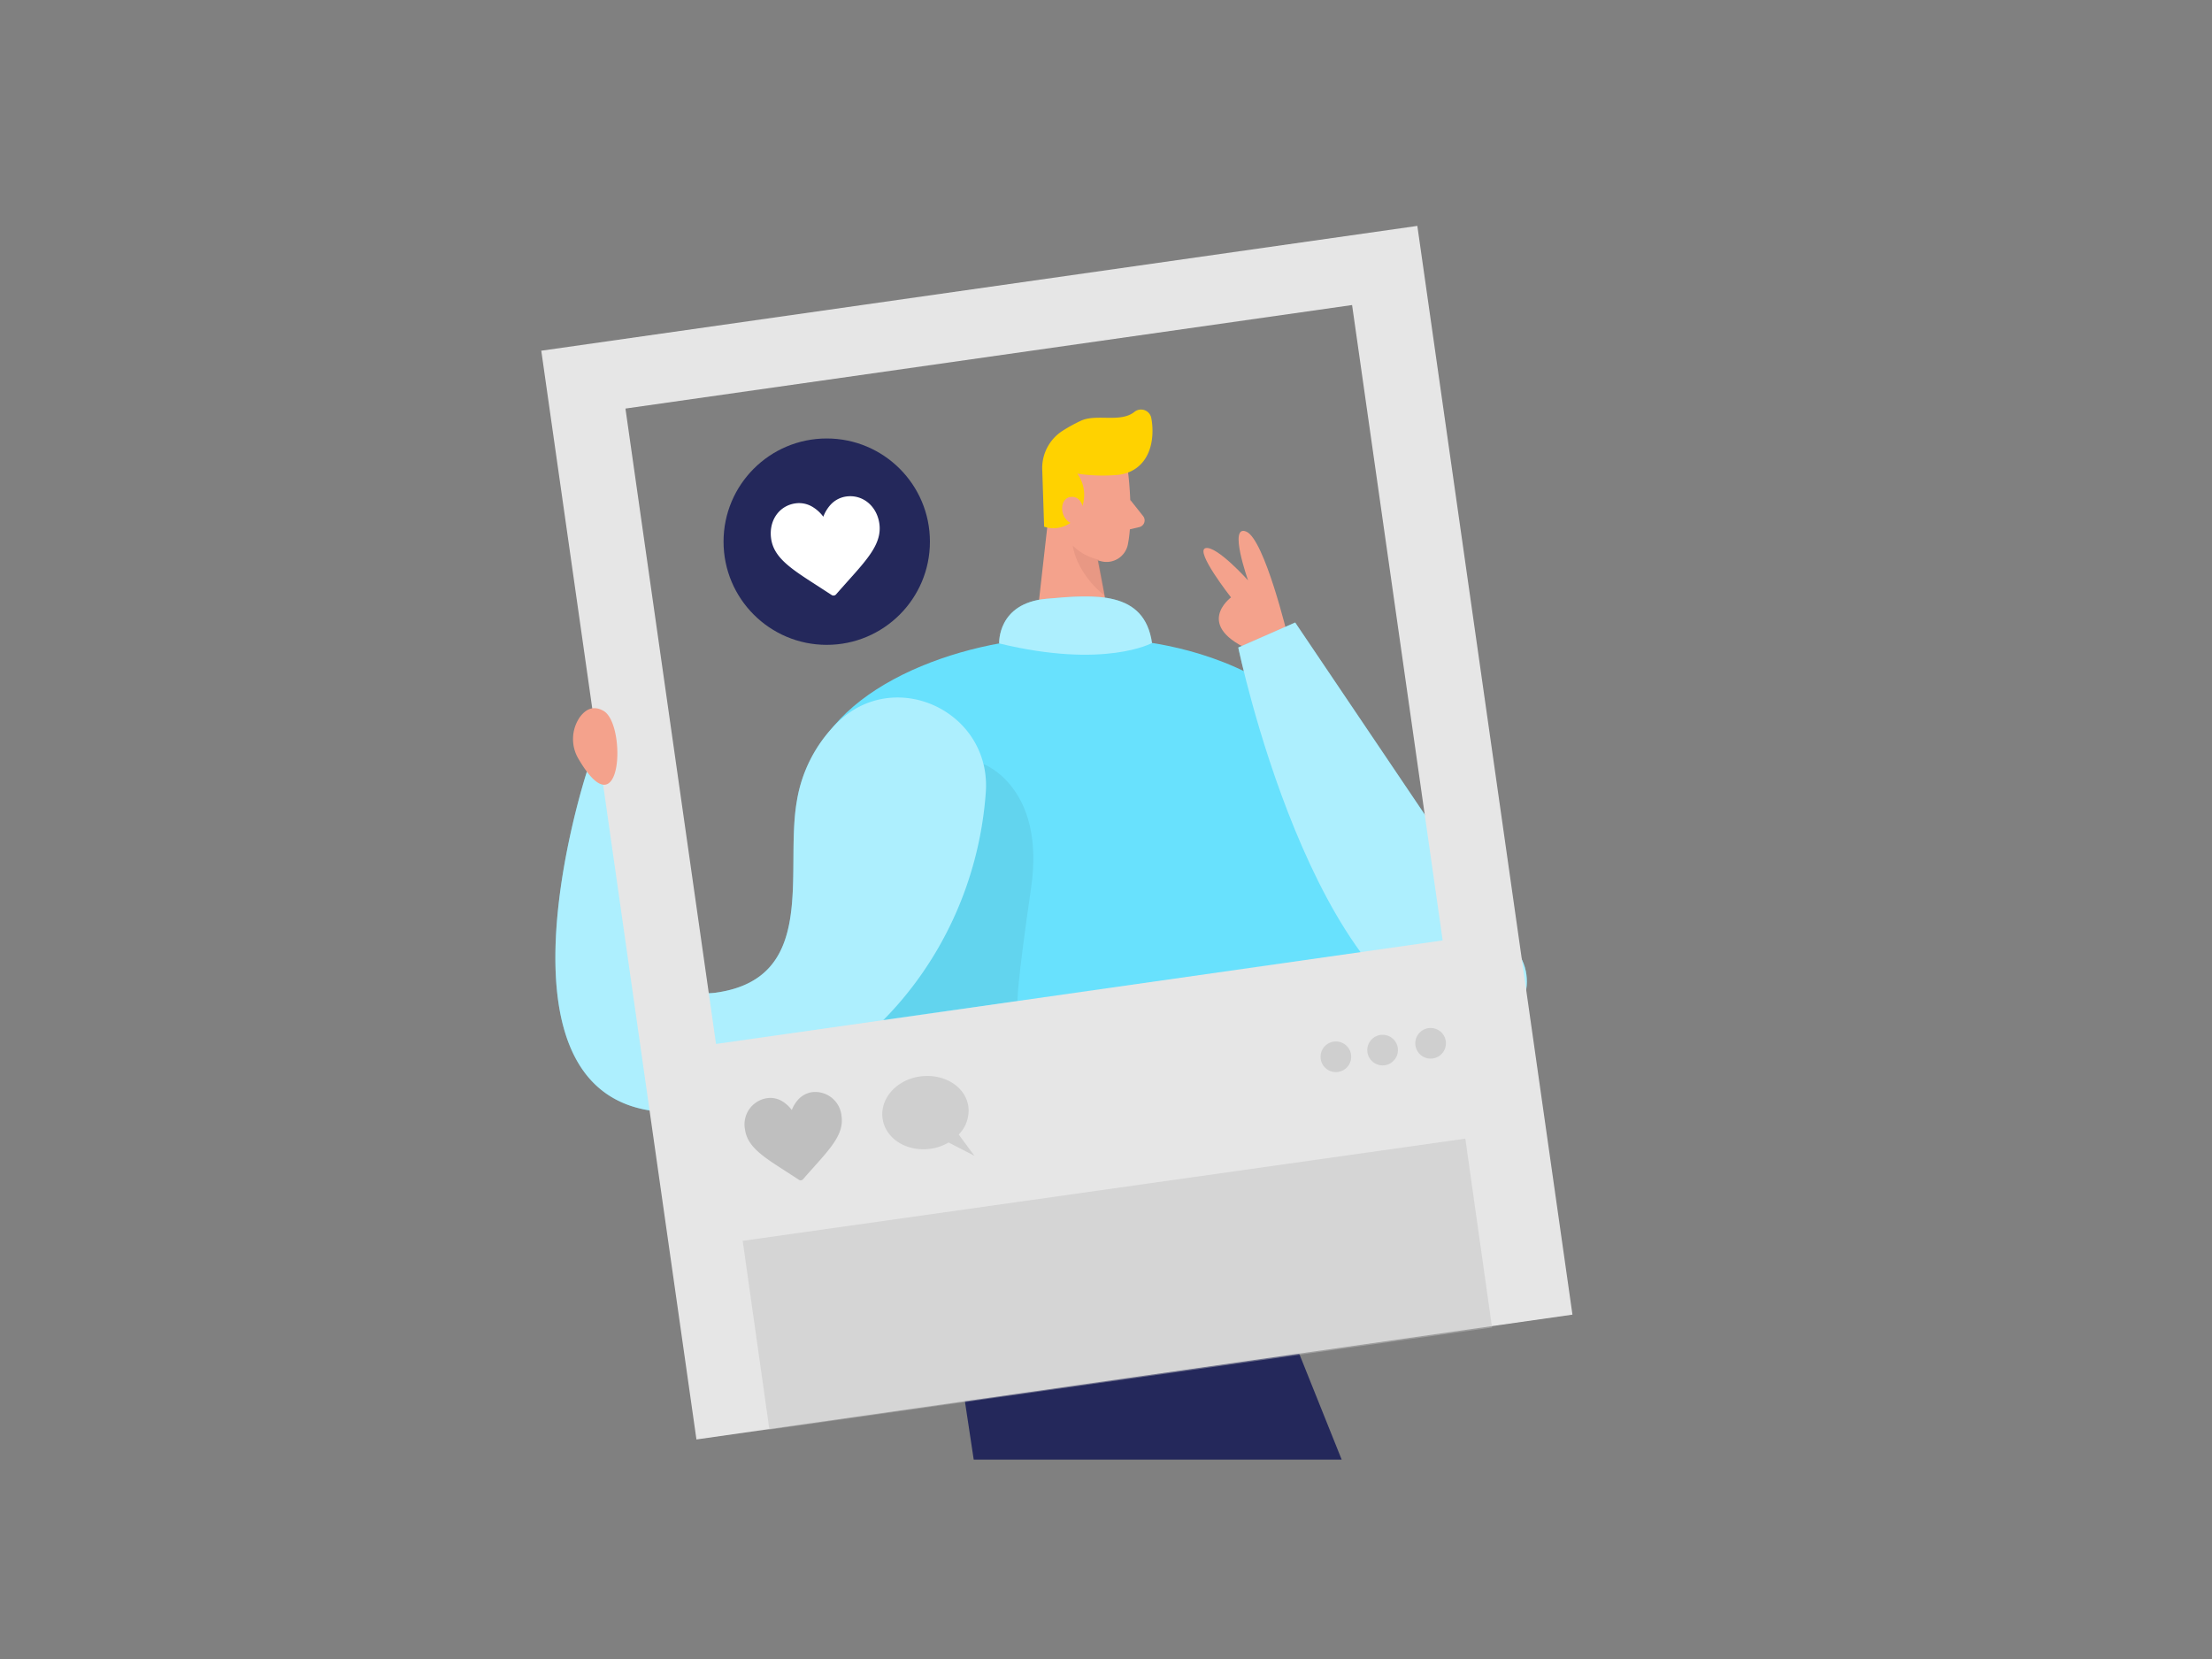 <svg id="Layer_1" data-name="Layer 1" xmlns="http://www.w3.org/2000/svg" viewBox="0 0 400 300"><rect x="0" y="0" width="400" height="300" fill="#808080" stroke="none"/><polygon points="173.48 246.74 176.08 263.95 242.62 263.95 234.93 244.77 173.48 246.74" fill="#24285b"/><circle cx="149.5" cy="97.95" r="18.66" fill="#24285b"/><path d="M226.24,122s11.59,3.74,26.12,21.72,18.4,29.85,18.4,29.85l-27.43,3.91Z" fill="#68e1fd"/><path d="M226.24,122s11.59,3.74,26.12,21.72,18.4,29.85,18.4,29.85l-27.43,3.91Z" fill="#fff" opacity="0.46"/><path d="M204,85.47s1,7.77-.05,13a3.93,3.93,0,0,1-4.67,3.06c-2.64-.58-6-2.13-7.1-6.23l-2.65-6.74a7.05,7.05,0,0,1,2.76-7.66C196.55,77.55,203.6,80.7,204,85.47Z" fill="#f4a28c"/><polygon points="190 89.8 187.12 115.34 201.31 115.92 197.71 97.11 190 89.8" fill="#f4a28c"/><path d="M202.06,85.88a30.82,30.82,0,0,1-7.25-.23,6.53,6.53,0,0,1,.33,7.17,5.33,5.33,0,0,1-6.33,2.42l-.33-10.07a8,8,0,0,1,3.72-7.3,28.81,28.81,0,0,1,3.29-1.8c2.84-1.29,7.18.45,9.69-1.62a1.89,1.89,0,0,1,3,1.1c.59,3,.26,7.88-3.81,9.74A7.31,7.31,0,0,1,202.06,85.88Z" fill="#ffd200"/><path d="M196,92.55s-.2-3-2.45-2.68-2,4.7,1.09,5Z" fill="#f4a28c"/><path d="M204.39,90.4l2.32,2.92a1.25,1.25,0,0,1-.7,2l-3,.7Z" fill="#f4a28c"/><path d="M198.67,101.19A9.3,9.3,0,0,1,194,98.67s.42,4.68,5.78,9.08Z" fill="#ce8172" opacity="0.31"/><path d="M146.77,138.05c5.85-15.8,31-23.47,47.86-22.78l6.29.26s44.21.17,47.24,40.44-15.44,72-15.44,72l-59.41,1.69S133.66,173.46,146.77,138.05Z" fill="#68e1fd"/><path d="M232.9,115.18s-4.22-17.65-7.53-19.05.32,8.82.32,8.82S220,98.61,218,99.12s4.61,8.91,4.61,8.91-7.09,5.2,4.13,9.82Z" fill="#f4a28c"/><path d="M177.84,138.16s11.27,4.15,8.61,22.41S184,181,184,181l-24.31,3.46Z" opacity="0.06"/><path d="M274.51,172.3l-40.3-59.73-10.29,4.52s13.33,64.36,41.55,69.52C273.39,188.05,279,179,274.51,172.3Z" fill="#68e1fd"/><path d="M274.51,172.3l-40.3-59.73-10.29,4.52s13.33,64.36,41.55,69.52C273.39,188.05,279,179,274.51,172.3Z" fill="#fff" opacity="0.46"/><path d="M106.13,139.54s-20,60.88,14.94,61.57c28.54.56,54.83-25,57.19-57.82,1.05-14.7-16.61-22.91-27-12.46a25.69,25.69,0,0,0-7.16,14c-2.24,12.73,3.91,32-14.54,34.66s-18.29-40-18.29-40Z" fill="#68e1fd"/><path d="M106.13,139.54s-20,60.88,14.94,61.57c28.54.56,54.83-25,57.19-57.82,1.05-14.7-16.61-22.91-27-12.46a25.69,25.69,0,0,0-7.16,14c-2.24,12.73,3.91,32-14.54,34.66s-18.29-40-18.29-40Z" fill="#fff" opacity="0.46"/><path d="M97.88,63.42,125.94,260.3l158.41-22.57L256.3,40.85Zm163,106.64-131.4,18.72L113.1,73.88,244.5,55.16Z" fill="#e6e6e6"/><path d="M146.9,197.49a4.24,4.24,0,0,0-2.46,1.24,6,6,0,0,0-1.26,2,6.09,6.09,0,0,0-1.76-1.61,4.13,4.13,0,0,0-2.7-.54,4.79,4.79,0,0,0-4,5.66c.42,3.1,3.2,4.88,7.4,7.58l2.36,1.53a.51.51,0,0,0,.38.09.57.57,0,0,0,.34-.18c.66-.76,1.3-1.48,1.87-2.11,3.33-3.72,5.53-6.18,5.11-9.27A4.78,4.78,0,0,0,146.9,197.49Z" fill="#bfbfbf"/><path d="M153.05,89.78a4.72,4.72,0,0,0-2.76,1.39,6.74,6.74,0,0,0-1.41,2.27,6.76,6.76,0,0,0-2-1.81,4.69,4.69,0,0,0-3-.61c-3,.4-4.88,3.13-4.44,6.35.47,3.47,3.58,5.47,8.29,8.5l2.65,1.72a.57.57,0,0,0,.42.1.61.61,0,0,0,.39-.21c.74-.85,1.46-1.65,2.09-2.36,3.74-4.17,6.21-6.93,5.74-10.4C158.58,91.5,156,89.38,153.05,89.78Z" fill="#fff"/><path d="M173.37,205.16a6.18,6.18,0,0,0,1.74-5.08c-.52-3.61-4.41-6-8.69-5.43s-7.34,4-6.82,7.64,4.4,6.05,8.69,5.44a8.9,8.9,0,0,0,3.25-1.13l4.66,2.4Z" fill="#bfbfbf" opacity="0.6"/><rect x="136.3" y="214.75" width="132" height="34.5" transform="matrix(0.99, -0.14, 0.14, 0.99, -30.7, 30.86)" fill="#c1c1c1" opacity="0.46"/><path d="M104.64,137.28a7,7,0,0,1,.26-7.67c1-1.3,2.34-2.12,4.22-1.07C113.35,130.89,112.51,150.7,104.64,137.28Z" fill="#f4a28c"/><circle cx="241.57" cy="191.1" r="2.77" fill="#bfbfbf" opacity="0.6"/><circle cx="250.02" cy="189.89" r="2.77" fill="#bfbfbf" opacity="0.6"/><circle cx="258.7" cy="188.66" r="2.77" fill="#bfbfbf" opacity="0.6"/><path d="M180.68,116.35s-.36-7.27,8.52-8.07,17.75-1.49,19.12,8C208.32,116.26,199.81,121,180.68,116.35Z" fill="#68e1fd"/><path d="M180.68,116.35s-.36-7.27,8.52-8.07,17.75-1.49,19.12,8C208.32,116.26,199.81,121,180.68,116.35Z" fill="#fff" opacity="0.46"/></svg>
